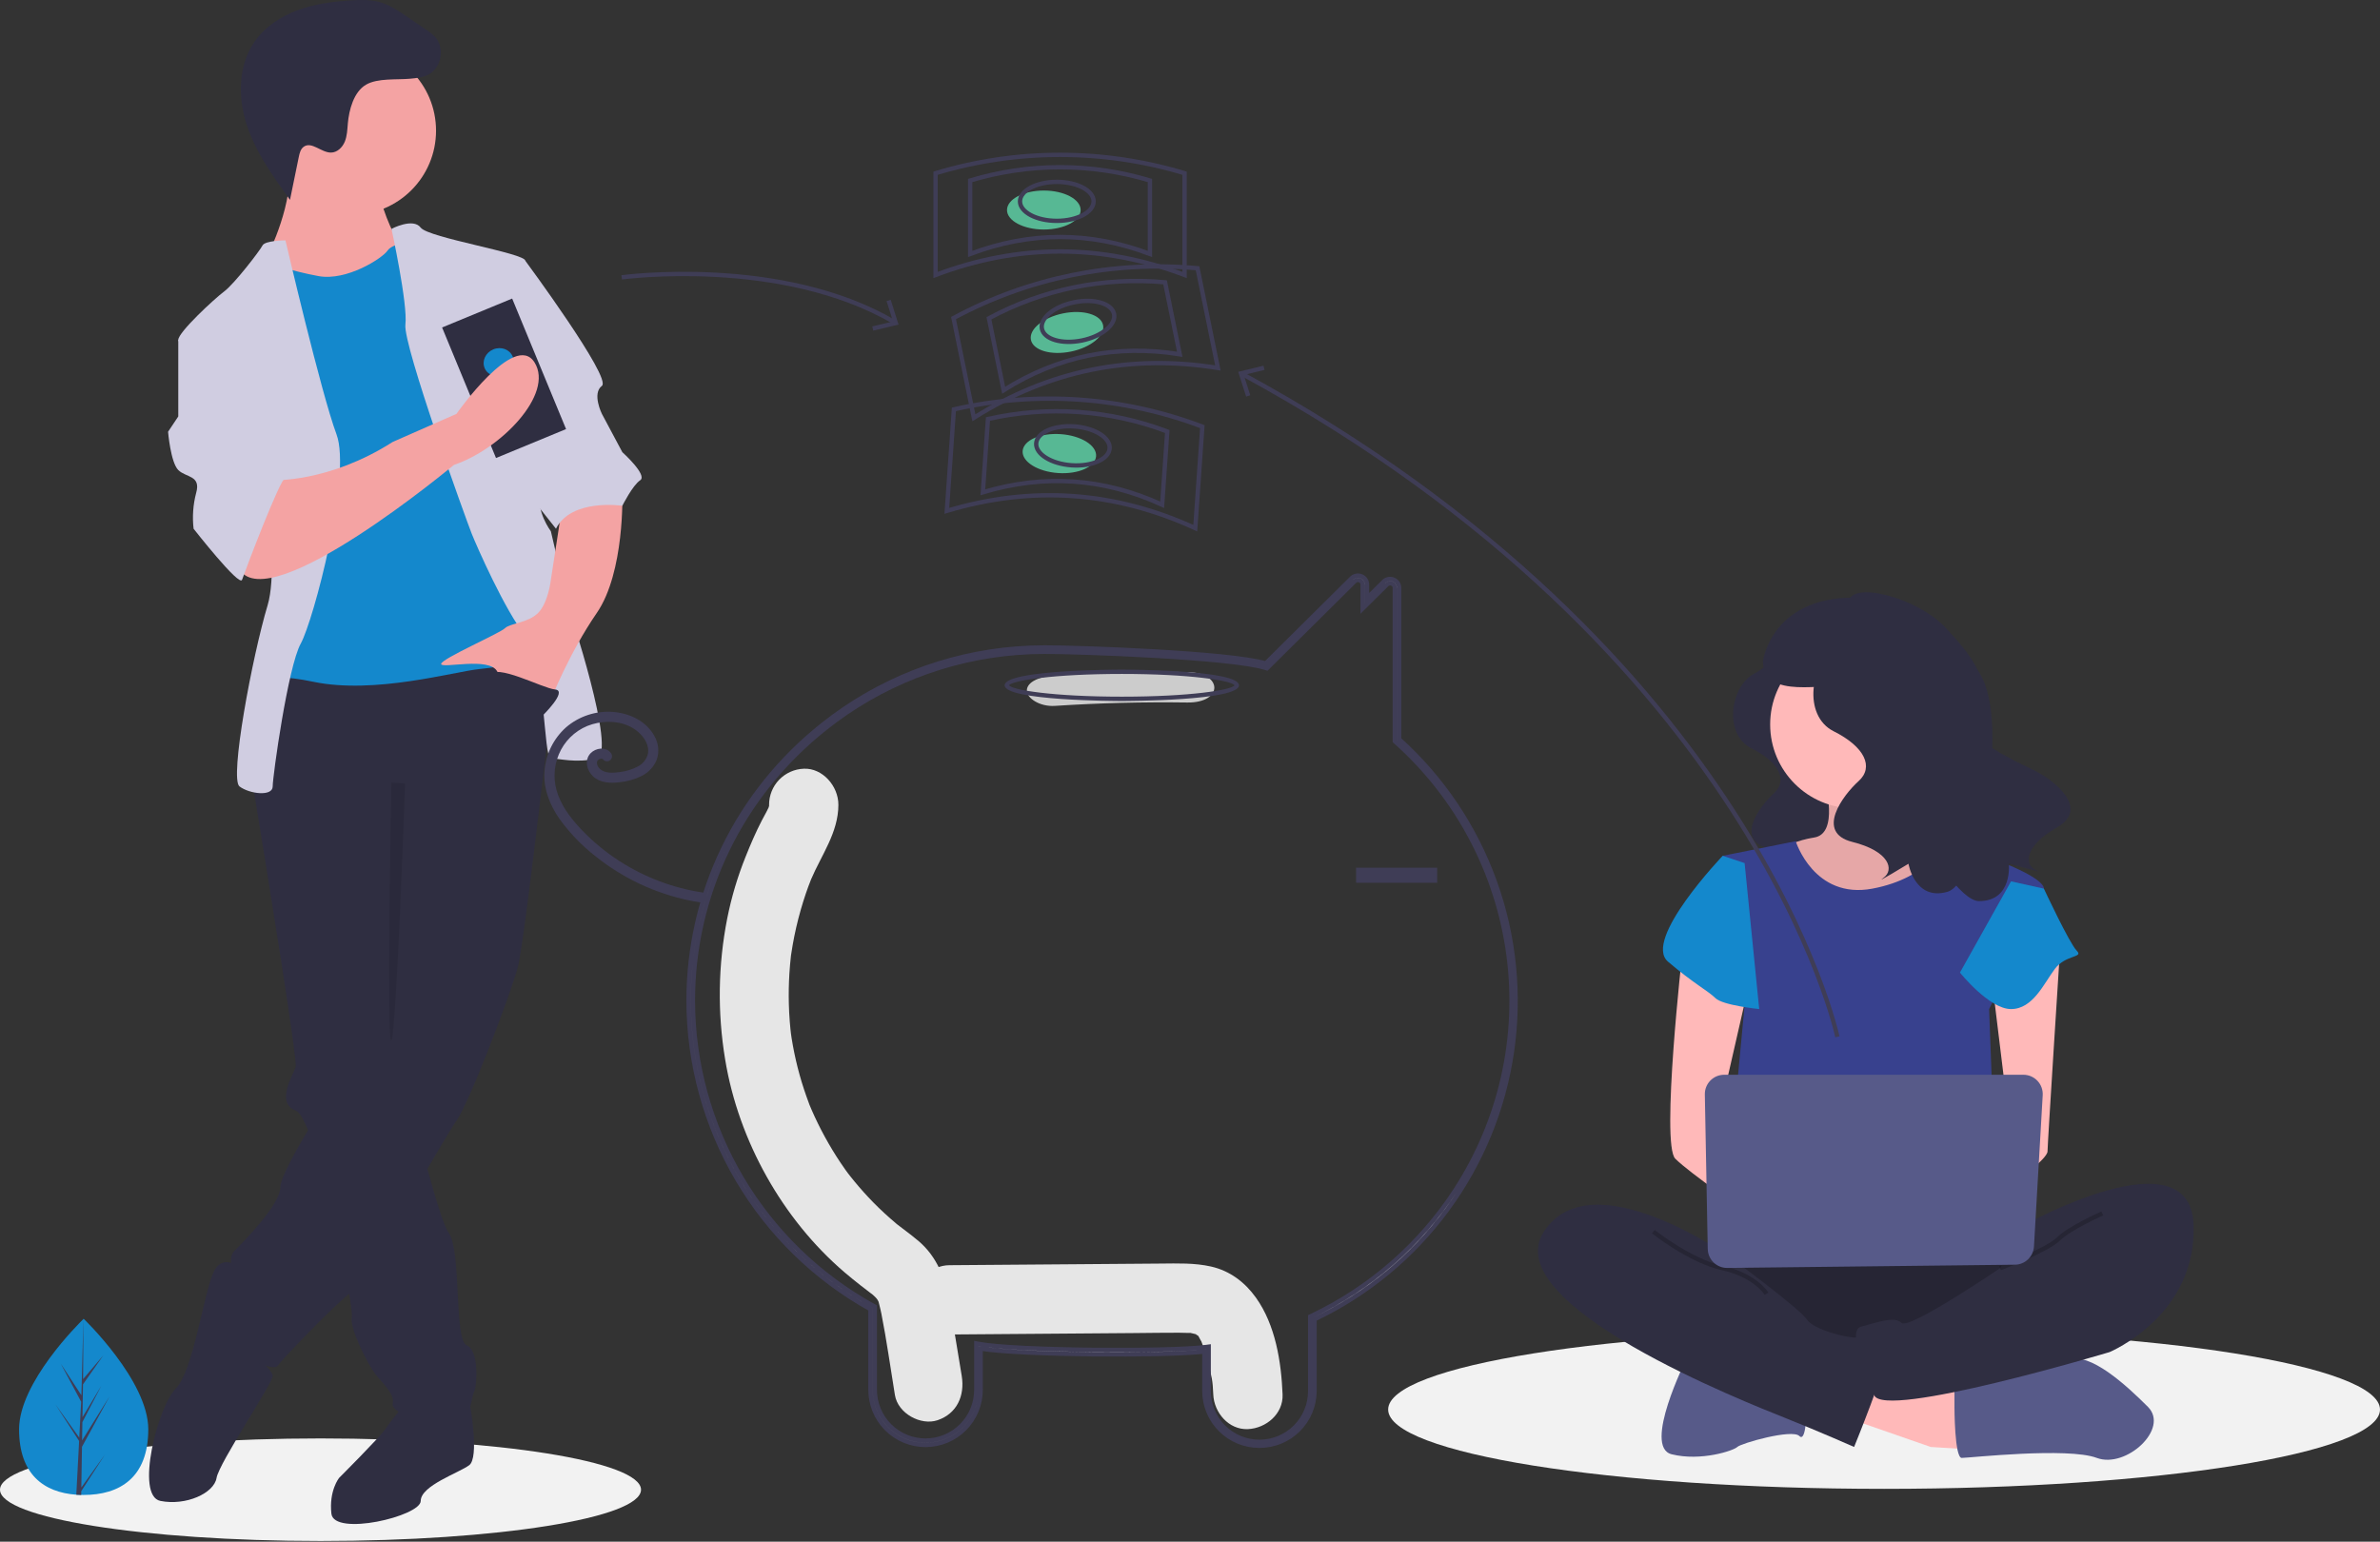 <svg width="1099" height="712" viewBox="0 0 1099 712" fill="none" xmlns="http://www.w3.org/2000/svg">
<rect x="0" y="0" width="1099" height="712" fill="#333333" stroke="none"/>
<g clip-path="url(#clip0_23_2)">
<path d="M148 711.68C229.738 711.68 296 701.078 296 688C296 674.922 229.738 664.32 148 664.32C66.262 664.32 0 674.922 0 688C0 701.078 66.262 711.68 148 711.68Z" fill="#F2F2F2"/>
<path d="M870 687.609C996.473 687.609 1099 671.205 1099 650.969C1099 630.733 996.473 614.329 870 614.329C743.527 614.329 641 630.733 641 650.969C641 671.205 743.527 687.609 870 687.609Z" fill="#F2F2F2"/>
<path d="M819.12 298.785C819.12 298.785 821.07 305.285 810.02 311.133C798.97 316.981 795.72 339.078 808.72 345.576C821.72 352.074 825.62 360.523 819.12 366.376C812.62 372.229 800.92 387.822 816.52 391.721C832.12 395.62 834.067 403.421 829.52 406.668C824.973 409.915 839.92 400.819 839.92 400.819C839.92 400.819 842.52 416.419 856.167 412.519C869.814 408.619 908.157 334.534 888.661 324.136C869.165 313.738 819.12 298.785 819.12 298.785Z" fill="#2F2E41"/>
<path d="M842.675 361.54C842.675 361.54 849.416 385.134 837.619 386.819C830.3 387.959 823.364 390.848 817.4 395.24L839.309 423.89H879.756L905.035 398.611C905.035 398.611 871.329 373.332 878.07 358.164C884.811 342.996 842.675 361.54 842.675 361.54Z" fill="#FFB9B9"/>
<path opacity="0.1" d="M842.675 361.54C842.675 361.54 849.416 385.134 837.619 386.819C830.3 387.959 823.364 390.848 817.4 395.24L839.309 423.89H879.756L905.035 398.611C905.035 398.611 871.329 373.332 878.07 358.164C884.811 342.996 842.675 361.54 842.675 361.54Z" fill="black"/>
<path d="M852.787 654.779L891.549 668.261L918.513 669.946L916.828 646.352L861.213 629.9L852.787 654.779Z" fill="#FFB9B9"/>
<path d="M902.5 649.723C902.5 649.723 902.5 673.317 905.871 673.317C909.242 673.317 954.745 668.261 968.227 673.317C981.709 678.373 1001.93 659.835 991.821 649.723C981.709 639.611 965.215 624.444 954.921 627.814C944.627 631.184 902.5 639.611 902.5 639.611V649.723Z" fill="#575A89"/>
<path d="M778.634 627.814C778.634 627.814 758.41 668.261 771.893 671.632C785.376 675.003 800.543 669.947 802.228 668.261C803.913 666.575 827.507 659.835 830.878 663.205C834.249 666.575 834.249 649.723 834.249 649.723L778.634 627.814Z" fill="#575A89"/>
<path d="M795.487 572.199C795.487 572.199 763.466 616.017 787.06 627.814C810.654 639.611 923.569 639.614 931.995 627.814C940.421 616.014 943.795 578.94 931.995 575.57C920.195 572.2 795.487 572.199 795.487 572.199Z" fill="#2F2E41"/>
<path opacity="0.2" d="M795.487 572.199C795.487 572.199 763.466 616.017 787.06 627.814C810.654 639.611 923.569 639.614 931.995 627.814C940.421 616.014 943.795 578.94 931.995 575.57C920.195 572.2 795.487 572.199 795.487 572.199Z" fill="black"/>
<path d="M856.158 373.334C877.566 373.334 894.92 355.98 894.92 334.572C894.92 313.164 877.566 295.81 856.158 295.81C834.75 295.81 817.396 313.164 817.396 334.572C817.396 355.98 834.75 373.334 856.158 373.334Z" fill="#FFB9B9"/>
<path d="M795.487 395.24L829.193 388.499C829.193 388.499 837.62 415.464 864.584 410.408C891.548 405.352 898.29 388.499 898.29 388.499C898.29 388.499 918.514 396.926 920.199 396.926C921.884 396.926 943.793 405.352 943.793 410.408C943.793 415.464 918.514 466.023 918.514 466.023L921.885 557.029L797.172 553.66L805.6 464.34L795.487 395.24Z" fill="#38418E"/>
<path d="M776.948 439.06C776.948 439.06 766.836 528.381 773.577 535.122C780.318 541.863 807.283 560.401 807.283 560.401V540.178L793.8 514.899L807.282 455.914L776.948 439.06Z" fill="#FFB9B9"/>
<path d="M951.377 436.532C951.377 436.532 945.477 528.381 945.477 531.751C945.477 535.121 930.309 546.919 925.253 546.919C920.197 546.919 916.826 538.492 916.826 538.492L928.626 525.01L920.2 455.91L951.377 436.532Z" fill="#FFB9B9"/>
<path d="M935.366 565.458C935.366 565.458 1011.2 523.326 1012.89 565.458C1014.58 607.59 974.128 624.443 974.128 624.443C974.128 624.443 869.64 655.775 865.428 644.322C861.216 632.869 852.788 614.331 859.528 612.646C866.268 610.961 874.696 607.59 878.066 610.961C881.436 614.332 923.566 585.682 923.566 585.682L935.366 565.458Z" fill="#2F2E41"/>
<path opacity="0.2" d="M970.758 560.402C970.758 560.402 955.59 567.143 950.534 572.202C945.478 577.261 923.569 585.684 923.569 585.684" stroke="black" stroke-width="2" stroke-miterlimit="10"/>
<path d="M805.6 398.613L795.487 395.24C795.487 395.24 758.41 434.002 770.208 444.114C782.006 454.226 788.746 457.596 792.117 460.967C795.488 464.338 812.341 466.023 812.341 466.023L805.6 398.613Z" fill="#1488CC"/>
<path d="M928.625 407.04L943.793 410.411C943.793 410.411 955.593 435.69 958.961 439.061C962.329 442.432 953.905 440.746 948.849 447.487C943.793 454.228 938.737 466.025 928.625 466.025C918.513 466.025 905.031 449.172 905.031 449.172L928.625 407.04Z" fill="#1488CC"/>
<path d="M798.857 580.625C798.857 580.625 734.816 535.125 712.907 568.825C690.998 602.525 807.284 648.034 824.137 654.775C840.99 661.516 856.158 668.257 856.158 668.257C856.158 668.257 871.326 631.18 871.326 624.439C871.326 617.698 859.526 617.698 856.158 617.698C852.79 617.698 837.62 614.327 834.249 609.272C830.878 604.217 798.857 580.625 798.857 580.625Z" fill="#2F2E41"/>
<path opacity="0.2" d="M763.466 568.828C763.466 568.828 780.319 582.31 795.487 585.681C810.655 589.052 815.711 597.481 815.711 597.481" stroke="black" stroke-width="2" stroke-miterlimit="10"/>
<path d="M787.232 505.462L788.578 576.818C788.622 579.175 789.597 581.419 791.289 583.06C792.981 584.702 795.253 585.608 797.61 585.582L930.4 584.09C932.663 584.064 934.831 583.181 936.468 581.619C938.105 580.056 939.088 577.931 939.218 575.672L943.249 505.808C943.319 504.594 943.14 503.378 942.724 502.235C942.307 501.092 941.662 500.046 940.827 499.162C939.992 498.277 938.985 497.573 937.868 497.091C936.751 496.609 935.547 496.361 934.331 496.361H796.163C794.976 496.361 793.801 496.598 792.706 497.057C791.612 497.516 790.619 498.189 789.788 499.037C788.956 499.884 788.302 500.888 787.863 501.992C787.424 503.095 787.21 504.274 787.232 505.461V505.462Z" fill="#575A89"/>
<path d="M858.228 285.88C858.228 285.88 860.388 293.08 848.149 299.559C835.91 306.038 832.31 330.516 846.709 337.715C861.108 344.914 865.427 354.273 858.228 360.753C851.029 367.233 838.07 384.511 855.348 388.83C872.626 393.149 874.786 401.789 869.748 405.388C864.71 408.987 881.267 398.909 881.267 398.909C881.267 398.909 884.147 416.187 899.267 411.868C914.387 407.549 929.467 329.028 912.617 308.804C896.945 290 858.228 285.88 858.228 285.88Z" fill="#2F2E41"/>
<path d="M853.63 278.469C853.63 267.922 885.189 275.5 898.718 290.227C908.087 300.427 922.318 315.767 910.392 326.582C898.466 337.397 930.831 351.574 939.511 355.872C948.191 360.17 965.328 373.315 949.854 382.133C934.38 390.951 934.63 399.853 940.454 401.96C946.278 404.067 927.615 398.826 927.615 398.826C927.615 398.826 929.5 416.24 913.776 416.159C898.052 416.078 852.944 329.665 863.72 305.646C873.74 283.313 853.63 278.469 853.63 278.469Z" fill="#2F2E41"/>
<path d="M860.465 276.158C818.265 273.617 814.032 305.381 814.032 305.381C814.324 323.763 843.515 314.806 851.622 317.546C861.403 310.51 880.258 297.196 893.742 287.695C883.953 280.802 872.42 276.804 860.465 276.158V276.158Z" fill="#2F2E41"/>
<path d="M848.442 478.848C848.442 478.848 810.59 301.449 573.669 172.76" stroke="#3F3D56" stroke-width="2" stroke-miterlimit="10"/>
<path d="M583.431 168.891L583.905 170.836L574.322 173.16L577.341 182.549L575.435 183.16L571.76 171.724L583.431 168.891Z" fill="#3F3D56"/>
<path d="M68.473 660.111C68.473 682.58 55.117 690.425 38.639 690.425C38.257 690.425 37.876 690.421 37.496 690.412C36.733 690.396 35.976 690.359 35.229 690.312C20.358 689.26 8.805 681.012 8.805 660.112C8.805 638.487 36.439 611.2 38.515 609.18L38.635 609.064C38.635 609.064 68.473 637.64 68.473 660.111Z" fill="#1488CC"/>
<path d="M37.552 686.988L48.464 671.74L37.525 688.662L37.5 690.412C36.737 690.396 35.98 690.359 35.233 690.312L36.409 667.833L36.4 667.659L36.42 667.626L36.531 665.503L25.561 648.54L36.561 663.91L36.586 664.361L37.475 647.376L28.088 629.84L37.588 644.387L38.513 609.175V609.055V609.171L38.365 636.94L47.712 625.94L38.327 639.34L38.08 654.54L46.807 639.946L38.044 656.778L37.906 665.232L50.575 644.919L37.858 668.184L37.552 686.988Z" fill="#3F3D56"/>
<path d="M210.773 654.29L217.155 649.549C217.155 649.549 221.379 673.149 216.665 676.681C211.951 680.213 194.274 686.109 194.274 693.181C194.274 700.253 154.206 709.681 153.028 699.073C151.85 688.465 156.563 682.573 156.563 682.573C156.563 682.573 175.418 663.718 177.775 660.182C180.132 656.646 186.024 649.576 186.024 649.576L210.773 654.29Z" fill="#2F2E41"/>
<path d="M116.5 360.854C116.5 360.854 116.677 361.891 116.983 363.788C117.266 365.473 117.655 367.854 118.126 370.788C123.076 400.988 137.512 489.907 136.534 492.841C135.356 496.376 127.106 509.341 136.534 512.875C137.441 513.217 138.42 514.324 139.468 516.069C141.492 519.825 143.161 523.763 144.453 527.83C150.074 544.14 156.085 570.243 159.561 588.32C161.081 596.263 162.118 602.65 162.425 605.997C162.531 606.77 162.543 607.554 162.46 608.33C161.282 613.044 169.531 629.542 173.066 634.256C176.601 638.97 182.494 643.684 181.315 648.398C180.136 653.112 210.777 666.075 214.315 657.826C217.853 649.577 217.85 644.863 219.029 642.506C220.208 640.149 221.386 623.651 215.494 621.294C209.602 618.937 213.137 577.694 207.245 569.442C205.277 566.696 202.272 557.398 199.125 546.215C197.888 541.831 196.638 537.164 195.413 532.486C190.44 513.312 186.033 494.021 186.033 494.021L187.2 356.14L122.385 347.891L120.723 351.556L117.411 358.827L116.5 360.854Z" fill="#2F2E41"/>
<path d="M112.961 587.118C112.961 587.118 103.533 577.69 98.819 587.118C94.105 596.546 89.391 633.078 81.142 641.327C72.893 649.576 62.287 690.827 74.071 693.179C85.855 695.531 98.819 689.644 99.997 682.573C101.175 675.502 125.923 638.973 125.923 635.435C125.923 631.897 109.423 618.935 109.423 618.935L112.961 587.118Z" fill="#2F2E41"/>
<path d="M257.912 296.04C257.912 296.04 242.592 433.92 239.057 446.883C235.522 459.846 216.666 509.341 210.774 517.591C204.882 525.841 167.174 593.013 162.457 596.548C157.74 600.083 148.315 609.511 148.315 609.511C148.315 609.511 130.638 627.188 128.281 630.723C125.924 634.258 105.89 623.652 104.712 616.581C103.534 609.51 105.89 597.726 107.069 593.012C108.248 588.298 104.712 581.227 108.247 577.692C111.782 574.157 129.459 556.48 129.459 548.23C129.459 539.98 160.099 491.664 171.884 481.058C183.669 470.452 181.312 452.775 181.312 452.775V380.887L116.5 360.854C116.5 360.854 120.035 304.288 128.285 304.288C136.535 304.288 244.949 285.432 257.912 296.04Z" fill="#2F2E41"/>
<path d="M162.456 99.235C183.934 99.235 201.345 81.824 201.345 60.346C201.345 38.868 183.934 21.457 162.456 21.457C140.978 21.457 123.567 38.868 123.567 60.346C123.567 81.824 140.978 99.235 162.456 99.235Z" fill="#F4A3A3"/>
<path d="M175.419 90.986C175.419 90.986 180.133 108.663 186.025 113.377C191.917 118.091 170.705 138.125 170.705 138.125L130.637 140.482L123.566 118.091C123.566 118.091 136.529 92.165 132.994 75.666C129.459 59.167 175.419 90.986 175.419 90.986Z" fill="#F4A3A3"/>
<path d="M191.918 111.02C191.918 111.02 181.312 112.198 178.955 115.734C176.598 119.27 160.1 129.876 147.137 127.519C134.174 125.162 125.925 121.627 123.568 122.805C121.211 123.983 116.5 148.731 116.5 148.731L129.459 186.44L127.102 290.14L123.567 318.423C123.567 318.423 116.496 308.995 144.779 314.888C173.062 320.781 209.594 310.174 221.379 308.996C233.164 307.818 253.197 304.282 254.379 297.211C255.561 290.14 250.844 264.211 250.844 264.211L231.989 185.254L220.2 142.84L191.918 111.02Z" fill="#1488CC"/>
<path d="M180.771 105.701C180.771 105.701 190.739 100.414 194.271 105.128C197.803 109.842 242.588 116.913 242.588 120.448C242.588 123.983 252.016 219.439 249.659 227.688C247.302 235.937 254.373 245.365 254.373 245.365L262.622 280.719C262.622 280.719 285.013 347.891 275.585 350.248C266.157 352.605 257.908 350.248 254.373 350.248C250.838 350.248 252.016 305.466 242.588 293.682C233.16 281.898 220.2 252.44 217.844 246.54C215.488 240.64 186.026 159.34 187.2 149.909C188.374 140.478 180.771 105.701 180.771 105.701Z" fill="#D0CDE1"/>
<path d="M131.816 111.02C131.816 111.02 122.388 111.02 121.21 113.377C120.032 115.734 108.247 131.054 103.533 134.589C98.819 138.124 82.321 153.44 82.321 156.98C82.321 160.52 116.5 186.44 116.5 186.44C116.5 186.44 130.642 255.969 123.571 279.54C116.5 303.111 105.89 359.675 110.6 363.21C115.31 366.745 125.92 367.924 125.92 363.21C125.92 358.496 132.991 307.822 138.883 297.216C144.775 286.61 162.452 219.438 155.383 200.582C148.314 181.726 131.816 111.02 131.816 111.02Z" fill="#D0CDE1"/>
<path d="M287.373 227.687C287.373 227.687 288.551 264.219 275.588 283.075C262.625 301.931 254.376 323.14 254.376 323.14C254.376 323.14 233.164 317.248 229.628 310.177C226.092 303.106 203.7 309.001 203.7 306.64C203.7 304.279 230.8 292.498 233.162 290.14C235.524 287.782 243.768 287.783 248.482 283.069C253.196 278.355 254.374 267.749 254.374 267.749L259.088 237.109L287.373 227.687Z" fill="#F4A3A3"/>
<path d="M189.241 36.368C192.233 36.096 195.318 35.797 197.962 34.368C203.887 31.168 205.462 22.074 200.948 17.077C199.705 15.806 198.314 14.687 196.805 13.746L187.847 7.646C183.885 4.946 179.83 2.209 175.209 0.937C171.03 -0.213 166.615 -0.095 162.289 0.174C153.889 0.696 145.44 1.774 137.54 4.674C129.64 7.574 122.272 12.425 117.488 19.347C109.903 30.321 109.799 45.122 113.977 57.791C118.155 70.46 126.089 81.491 133.908 92.301L137.965 72.506C138.326 70.743 138.794 68.806 140.26 67.767C143.905 65.174 148.36 70.498 152.836 70.467C155.71 70.445 158.123 68.081 159.212 65.421C160.301 62.761 160.373 59.816 160.625 56.953C161.159 50.889 163.278 42.453 169.025 39.106C174.372 35.993 183.226 36.914 189.241 36.368Z" fill="#2F2E41"/>
<path opacity="0.1" d="M187.06 361.805C187.06 361.805 183.08 476.932 180.723 480.468C178.366 484.004 180.723 361.443 180.723 361.443L187.06 361.805Z" fill="black"/>
<path d="M233.164 120.447H242.592C242.592 120.447 282.66 174.656 277.946 178.192C273.232 181.728 277.946 191.155 277.946 191.155L287.374 208.832C287.374 208.832 299.159 219.438 295.623 221.795C292.087 224.152 287.374 233.58 287.374 233.58C287.374 233.58 263.805 230.045 256.734 244.186L241.45 224.886L233.164 120.447Z" fill="#D0CDE1"/>
<path d="M236.494 137.883L204.144 151.242L229.039 211.528L261.389 198.169L236.494 137.883Z" fill="#2F2E41"/>
<path d="M232.703 173.241C236.277 171.766 238.074 167.908 236.719 164.625C235.363 161.343 231.367 159.878 227.794 161.353C224.221 162.829 222.423 166.686 223.779 169.969C225.134 173.252 229.13 174.717 232.703 173.241Z" fill="#1488CC"/>
<path d="M209.595 214.724C209.595 214.724 124.746 285.432 110.6 263.04C96.454 240.648 125.92 221.794 125.92 221.794C125.92 221.794 151.846 222.972 181.308 204.117L210.77 191.154C210.77 191.154 237.67 152.754 246.831 167.377C255.992 182 231.19 207.448 209.595 214.724Z" fill="#F4A3A3"/>
<path d="M95.284 152.266L82.321 156.98V192.334L77.607 199.405C77.607 199.405 78.785 213.547 82.321 217.082C85.857 220.617 92.927 219.439 90.57 227.688C89.153 233.067 88.754 238.662 89.392 244.188C89.392 244.188 110.604 271.288 111.783 267.757C112.962 264.226 129.46 220.619 131.817 220.619C134.174 220.619 108.248 152.268 108.248 152.268L95.284 152.266Z" fill="#D0CDE1"/>
<path d="M250.252 330.803C250.252 330.803 262.437 319.018 256.344 318.429C250.251 317.84 229.044 306.055 225.504 311.947C221.964 317.839 250.252 330.803 250.252 330.803Z" fill="#2F2E41"/>
<path d="M482 106C491.389 106 499 101.971 499 97C499 92.029 491.389 88 482 88C472.611 88 465 92.029 465 97C465 101.971 472.611 106 482 106Z" fill="#57B894"/>
<path d="M547 127C508.667 112.522 470.333 112.522 432 127V80C469.498 68.685 509.502 68.685 547 80V127Z" stroke="#3F3D56" stroke-width="2" stroke-miterlimit="10"/>
<path d="M531 117.28C503.333 106.831 475.667 106.831 448 117.28V83.359C475.064 75.192 503.936 75.192 531 83.359V117.28Z" stroke="#3F3D56" stroke-width="2" stroke-miterlimit="10"/>
<path d="M488 102C497.389 102 505 97.971 505 93C505 88.029 497.389 84 488 84C478.611 84 471 88.029 471 93C471 97.971 478.611 102 488 102Z" stroke="#3F3D56" stroke-width="2" stroke-miterlimit="10"/>
<path d="M494.502 162.369C503.703 160.491 510.356 155.02 509.362 150.149C508.368 145.278 500.103 142.851 490.902 144.729C481.701 146.607 475.048 152.078 476.042 156.949C477.036 161.82 485.301 164.247 494.502 162.369Z" fill="#57B894"/>
<path d="M562.386 169.94C521.932 163.42 484.373 171.087 449.709 192.94L440.309 146.889C474.787 128.302 513.982 120.302 552.986 123.889L562.386 169.94Z" stroke="#3F3D56" stroke-width="2" stroke-miterlimit="10"/>
<path d="M544.766 163.617C515.566 158.912 488.458 164.445 463.443 180.217L456.659 146.98C481.543 133.565 509.831 127.791 537.982 130.38L544.766 163.617Z" stroke="#3F3D56" stroke-width="2" stroke-miterlimit="10"/>
<path d="M499.581 157.25C508.782 155.372 515.435 149.901 514.441 145.03C513.447 140.159 505.182 137.732 495.981 139.61C486.78 141.488 480.127 146.959 481.121 151.83C482.115 156.701 490.38 159.128 499.581 157.25Z" stroke="#3F3D56" stroke-width="2" stroke-miterlimit="10"/>
<path d="M506.135 210.664C506.48 205.706 499.167 201.157 489.801 200.506C480.434 199.854 472.562 203.345 472.217 208.304C471.872 213.262 479.185 217.81 488.551 218.462C497.917 219.114 505.79 215.623 506.135 210.664Z" fill="#57B894"/>
<path d="M551.935 243.925C514.699 226.821 476.458 224.16 437.212 235.942L440.475 189.055C478.669 180.37 518.577 183.148 555.2 197.04L551.935 243.925Z" stroke="#3F3D56" stroke-width="2" stroke-miterlimit="10"/>
<path d="M536.649 233.118C509.774 220.773 482.174 218.852 453.849 227.356L456.204 193.516C483.77 187.248 512.572 189.252 539.004 199.278L536.649 233.118Z" stroke="#3F3D56" stroke-width="2" stroke-miterlimit="10"/>
<path d="M512.399 207.091C512.744 202.133 505.431 197.584 496.065 196.933C486.698 196.281 478.826 199.772 478.481 204.731C478.136 209.689 485.449 214.237 494.815 214.889C504.181 215.541 512.054 212.05 512.399 207.091Z" stroke="#3F3D56" stroke-width="2" stroke-miterlimit="10"/>
<path d="M287.077 128.091C287.077 128.091 360.577 118.036 413.059 148.791" stroke="#3F3D56" stroke-width="2" stroke-miterlimit="10"/>
<path d="M411.295 138.459L409.386 139.059L412.37 148.459L402.776 150.748L403.243 152.695L414.926 149.904L411.295 138.459Z" fill="#3F3D56"/>
<path d="M579.95 599.306C574.828 592.134 567.895 586.887 559.179 584.923C551.579 583.21 543.763 583.502 536.037 583.562L438.345 584.315C429.978 584.38 421.956 591.628 422.345 600.315C422.731 608.929 429.377 616.384 438.345 616.315L524.196 615.653C530.943 615.601 537.696 615.479 544.44 615.501C545.955 615.501 547.464 615.586 548.978 615.601C549.345 615.601 549.609 615.601 549.796 615.594C549.843 615.608 549.882 615.621 549.943 615.638C550.733 615.855 551.543 616.004 552.337 616.21C552.059 616.218 552.852 616.71 553.251 616.881C553.306 616.989 553.422 617.181 553.617 617.481C553.889 617.991 554.694 619.54 554.727 619.491C555.937 622.549 556.935 625.688 557.714 628.884C559.573 635.931 559.982 637.404 560.25 644.016C560.588 652.368 567.367 660.416 576.25 660.016C584.629 659.641 592.613 652.974 592.25 644.016C591.638 628.92 588.989 611.964 579.95 599.306Z" fill="#E6E6E6"/>
<path d="M444.087 635.412C442.252 624.292 440.452 613.166 438.582 602.053C436.682 590.779 432.808 580.453 424.034 573.053C421.69 571.076 419.259 569.23 416.818 567.39C415.96 566.743 415.103 566.095 414.255 565.434L414.128 565.334L413.773 565.034C410.116 561.939 406.583 558.707 403.217 555.271C400.228 552.219 397.37 549.038 394.642 545.726C393.96 544.898 393.288 544.065 392.623 543.226C392.509 543.081 391.894 542.286 391.488 541.767C391.111 541.248 390.422 540.31 390.306 540.146C389.53 539.048 388.768 537.941 388.02 536.824C382.925 529.188 378.514 521.117 374.838 512.706C374.473 511.872 374.117 511.033 373.77 510.189C373.677 509.931 373.556 509.601 373.396 509.16C372.655 507.122 371.915 505.086 371.237 503.023C369.797 498.642 368.559 494.197 367.523 489.687C367.011 487.46 366.55 485.222 366.14 482.972C365.929 481.815 365.731 480.656 365.547 479.494C365.517 479.301 365.337 478.048 365.231 477.34C365.153 476.628 365.007 475.368 364.988 475.174C364.87 474.003 364.767 472.831 364.676 471.658C364.471 469.018 364.333 466.373 364.261 463.725C364.138 459.017 364.222 454.31 364.514 449.603C364.68 446.958 364.914 444.321 365.207 441.688C365.225 441.526 365.238 441.398 365.251 441.282C365.264 441.166 365.289 441.031 365.314 440.865C365.529 439.41 365.756 437.957 366.014 436.509C366.973 431.009 368.222 425.564 369.753 420.196C370.478 417.656 371.266 415.138 372.116 412.641C372.495 411.532 372.885 410.427 373.289 409.327C373.263 409.398 374.471 406.311 374.489 406.208C379.284 394.879 387.127 384.551 387.137 371.682C387.144 362.969 379.773 354.622 371.137 355.025C366.831 355.187 362.757 357.014 359.772 360.121C356.787 363.228 355.126 367.373 355.137 371.682C355.137 371.882 355.137 372.045 355.137 372.207C355.056 372.478 354.989 372.707 354.929 372.907C353.994 374.939 352.848 376.87 351.822 378.851C349.011 384.274 346.613 389.876 344.334 395.559C340.603 404.814 337.748 414.399 335.805 424.187C331.581 445.633 331.253 467.664 334.837 489.227C341.037 527.04 361.499 563.236 389.937 587.566C392.405 589.677 394.937 591.718 397.486 593.717C398.542 594.544 399.607 595.356 400.677 596.163C401.183 596.544 403.277 598.197 402.357 597.396C404.339 599.088 405.174 599.939 405.683 601.185C405.757 601.473 405.857 601.863 405.994 602.396C406.353 603.801 406.694 605.203 406.977 606.629C409.453 619.08 411.177 631.741 413.241 644.273C414.662 652.884 425.263 658.488 432.923 655.907C441.828 652.899 445.61 644.638 444.087 635.412Z" fill="#E6E6E6"/>
<path d="M581.568 667.707C574.848 667.724 568.396 665.076 563.627 660.342C558.858 655.608 556.161 649.176 556.128 642.457V624.206C537.019 626.345 471.585 625.85 452.828 622.836V641.727C452.849 645.081 452.207 648.406 450.937 651.512C449.668 654.617 447.798 657.44 445.433 659.819C443.069 662.199 440.257 664.087 437.16 665.375C434.063 666.664 430.742 667.327 427.388 667.327C424.033 667.327 420.712 666.664 417.615 665.375C414.518 664.087 411.706 662.199 409.342 659.819C406.977 657.44 405.107 654.617 403.838 651.512C402.569 648.406 401.926 645.081 401.947 641.727V604.635C376.543 590.522 355.365 569.885 340.598 544.855C325.832 519.825 318.013 491.308 317.947 462.247C317.947 412.417 340.53 365.933 379.906 334.713C405.508 314.346 436.614 302.097 469.229 299.54C473.656 299.193 478.11 299.017 482.468 299.017C497.82 299.017 567.087 301.389 584.468 306.389L624.096 267.067C624.679 266.481 625.423 266.082 626.233 265.92C627.043 265.759 627.883 265.842 628.646 266.16C629.414 266.466 630.073 266.997 630.534 267.683C630.995 268.37 631.238 269.18 631.23 270.007V276.259L638.946 268.617C639.527 268.03 640.271 267.631 641.08 267.469C641.89 267.307 642.73 267.391 643.492 267.709C644.261 268.014 644.92 268.545 645.382 269.232C645.843 269.919 646.087 270.729 646.079 271.557V341.422C665.963 359.348 681.119 381.903 690.202 407.087C699.285 432.271 702.016 459.307 698.151 485.799C694.287 512.291 683.948 537.42 668.049 558.961C652.151 580.501 631.185 597.787 607.008 609.287V642.457C606.975 649.176 604.278 655.608 599.509 660.342C594.74 665.076 588.288 667.724 581.568 667.707V667.707ZM558.128 621.937V642.457C558.128 648.674 560.598 654.636 564.994 659.032C569.39 663.428 575.352 665.897 581.569 665.897C587.785 665.897 593.747 663.428 598.143 659.032C602.539 654.636 605.009 648.674 605.009 642.457V608.025L605.58 607.754C632.708 594.881 655.737 574.742 672.111 549.572C692.976 517.453 701.653 478.926 696.572 440.964C691.491 403.002 672.988 368.113 644.411 342.612L644.079 342.312V271.557C644.088 271.126 643.963 270.703 643.723 270.345C643.483 269.988 643.139 269.712 642.737 269.557C642.339 269.386 641.898 269.341 641.473 269.425C641.048 269.509 640.659 269.72 640.356 270.03L629.228 281.055V270.007C629.237 269.576 629.112 269.153 628.872 268.795C628.632 268.438 628.288 268.162 627.886 268.007C627.487 267.837 627.045 267.791 626.62 267.876C626.194 267.962 625.804 268.173 625.501 268.484L585.025 308.648L584.45 308.468C568.294 303.411 497.937 301.014 482.468 301.014C478.162 301.014 473.761 301.188 469.386 301.531C437.167 304.057 406.439 316.157 381.149 336.277C342.254 367.115 319.949 413.028 319.949 462.244C320.015 491.048 327.793 519.309 342.474 544.091C357.155 568.872 378.203 589.272 403.433 603.169L403.949 603.455V641.725C403.929 644.816 404.52 647.881 405.689 650.742C406.858 653.604 408.582 656.206 410.76 658.399C412.939 660.592 415.53 662.332 418.384 663.52C421.238 664.708 424.298 665.319 427.39 665.319C430.481 665.319 433.541 664.708 436.395 663.52C439.249 662.332 441.84 660.592 444.019 658.399C446.198 656.206 447.921 653.604 449.09 650.742C450.259 647.881 450.85 644.816 450.83 641.725V620.441L452.015 620.664C468.871 623.835 539.847 624.335 557 622.085L558.128 621.937Z" fill="white" stroke="#3F3D56" stroke-width="2"/>
<path d="M324.848 412.258C310.896 410.197 297.552 405.151 285.726 397.466C279.867 393.661 274.443 389.225 269.552 384.238C264.724 379.314 260.105 373.717 257.714 367.159C255.413 361.092 255.532 354.372 258.045 348.39C260.524 342.444 265.26 337.723 271.214 335.264C277.204 332.875 284.44 332.62 290.269 335.236C293.047 336.453 295.45 338.388 297.233 340.842C298.062 341.973 298.675 343.247 299.043 344.6C299.384 345.826 299.415 347.118 299.133 348.359C298.791 349.598 298.188 350.75 297.365 351.737C296.542 352.724 295.517 353.523 294.359 354.082C291.811 355.389 289.051 356.231 286.207 356.568C283.347 356.958 279.238 357.313 276.939 355.017C276.466 354.563 276.093 354.014 275.846 353.406C275.673 352.94 275.614 352.441 275.674 351.948C275.64 352.165 275.813 351.476 275.803 351.503C275.767 351.603 275.609 351.853 275.833 351.472C275.903 351.346 275.981 351.225 276.066 351.109C275.99 351.209 275.823 351.371 276.121 351.09C276.367 350.82 276.684 350.625 277.035 350.526C277.173 350.486 277.314 350.454 277.453 350.416C277.806 350.316 277.101 350.421 277.462 350.41C277.601 350.41 277.742 350.41 277.881 350.403C278.235 350.387 277.532 350.303 277.871 350.392C278.003 350.425 278.133 350.457 278.263 350.498C278.545 350.587 278.063 350.291 278.254 350.512C278.478 350.771 278.019 350.26 278.273 350.512C278.4 350.636 278.519 350.768 278.631 350.906C279.072 351.342 279.668 351.586 280.288 351.586C280.909 351.586 281.504 351.342 281.946 350.906C282.372 350.459 282.61 349.866 282.61 349.248C282.61 348.631 282.372 348.037 281.946 347.591C279.635 344.726 275.069 345.434 272.731 347.855C269.749 350.943 270.931 355.838 273.831 358.533C277.115 361.584 281.765 361.796 285.989 361.284C289.558 360.942 293.037 359.96 296.258 358.384C299.458 356.811 301.961 354.108 303.282 350.796C303.878 349.028 304.093 347.154 303.911 345.298C303.729 343.441 303.154 341.645 302.226 340.027C298.497 333.016 290.774 329.421 283.142 328.799C279.212 328.491 275.26 328.966 271.515 330.195C267.77 331.425 264.306 333.385 261.323 335.962C255.574 341.137 252.034 348.325 251.435 356.037C250.769 364.037 253.871 371.798 258.394 378.251C263.129 384.807 268.78 390.651 275.173 395.604C287.674 405.58 302.336 412.493 317.987 415.787C319.848 416.171 321.72 416.501 323.602 416.775C324.201 416.92 324.832 416.831 325.368 416.527C325.903 416.223 326.303 415.726 326.485 415.138C326.646 414.539 326.564 413.9 326.258 413.361C325.951 412.821 325.445 412.424 324.848 412.255V412.258Z" fill="#3F3D56"/>
<path d="M548.238 310.381C527.796 310.092 507.418 310.611 487.105 311.937C480.162 312.39 474.154 314.844 474.154 318.969C474.154 322.418 480.114 326.458 487.105 326.001C507.408 324.675 527.785 324.156 548.238 324.445C564.907 324.681 564.898 310.616 548.238 310.381Z" fill="#CCCCCC"/>
<path d="M518.02 323.749C515.811 323.749 463.914 323.666 463.914 316.498C463.914 309.33 515.814 309.248 518.02 309.248C520.226 309.248 572.126 309.331 572.126 316.498C572.126 323.665 520.229 323.749 518.02 323.749ZM465.944 316.498C467.364 318.671 486.444 321.749 518.02 321.749C549.596 321.749 568.676 318.671 570.096 316.498C568.676 314.325 549.596 311.248 518.02 311.248C486.444 311.248 467.364 314.326 465.944 316.499V316.498Z" fill="#3F3D56"/>
<path d="M663.635 400.741H626.203V407.691H663.635V400.741Z" fill="#3F3D56"/>
</g>
<defs>
<clipPath id="clip0_23_2">
<rect width="1099" height="711.68" fill="white"/>
</clipPath>
</defs>
</svg>
